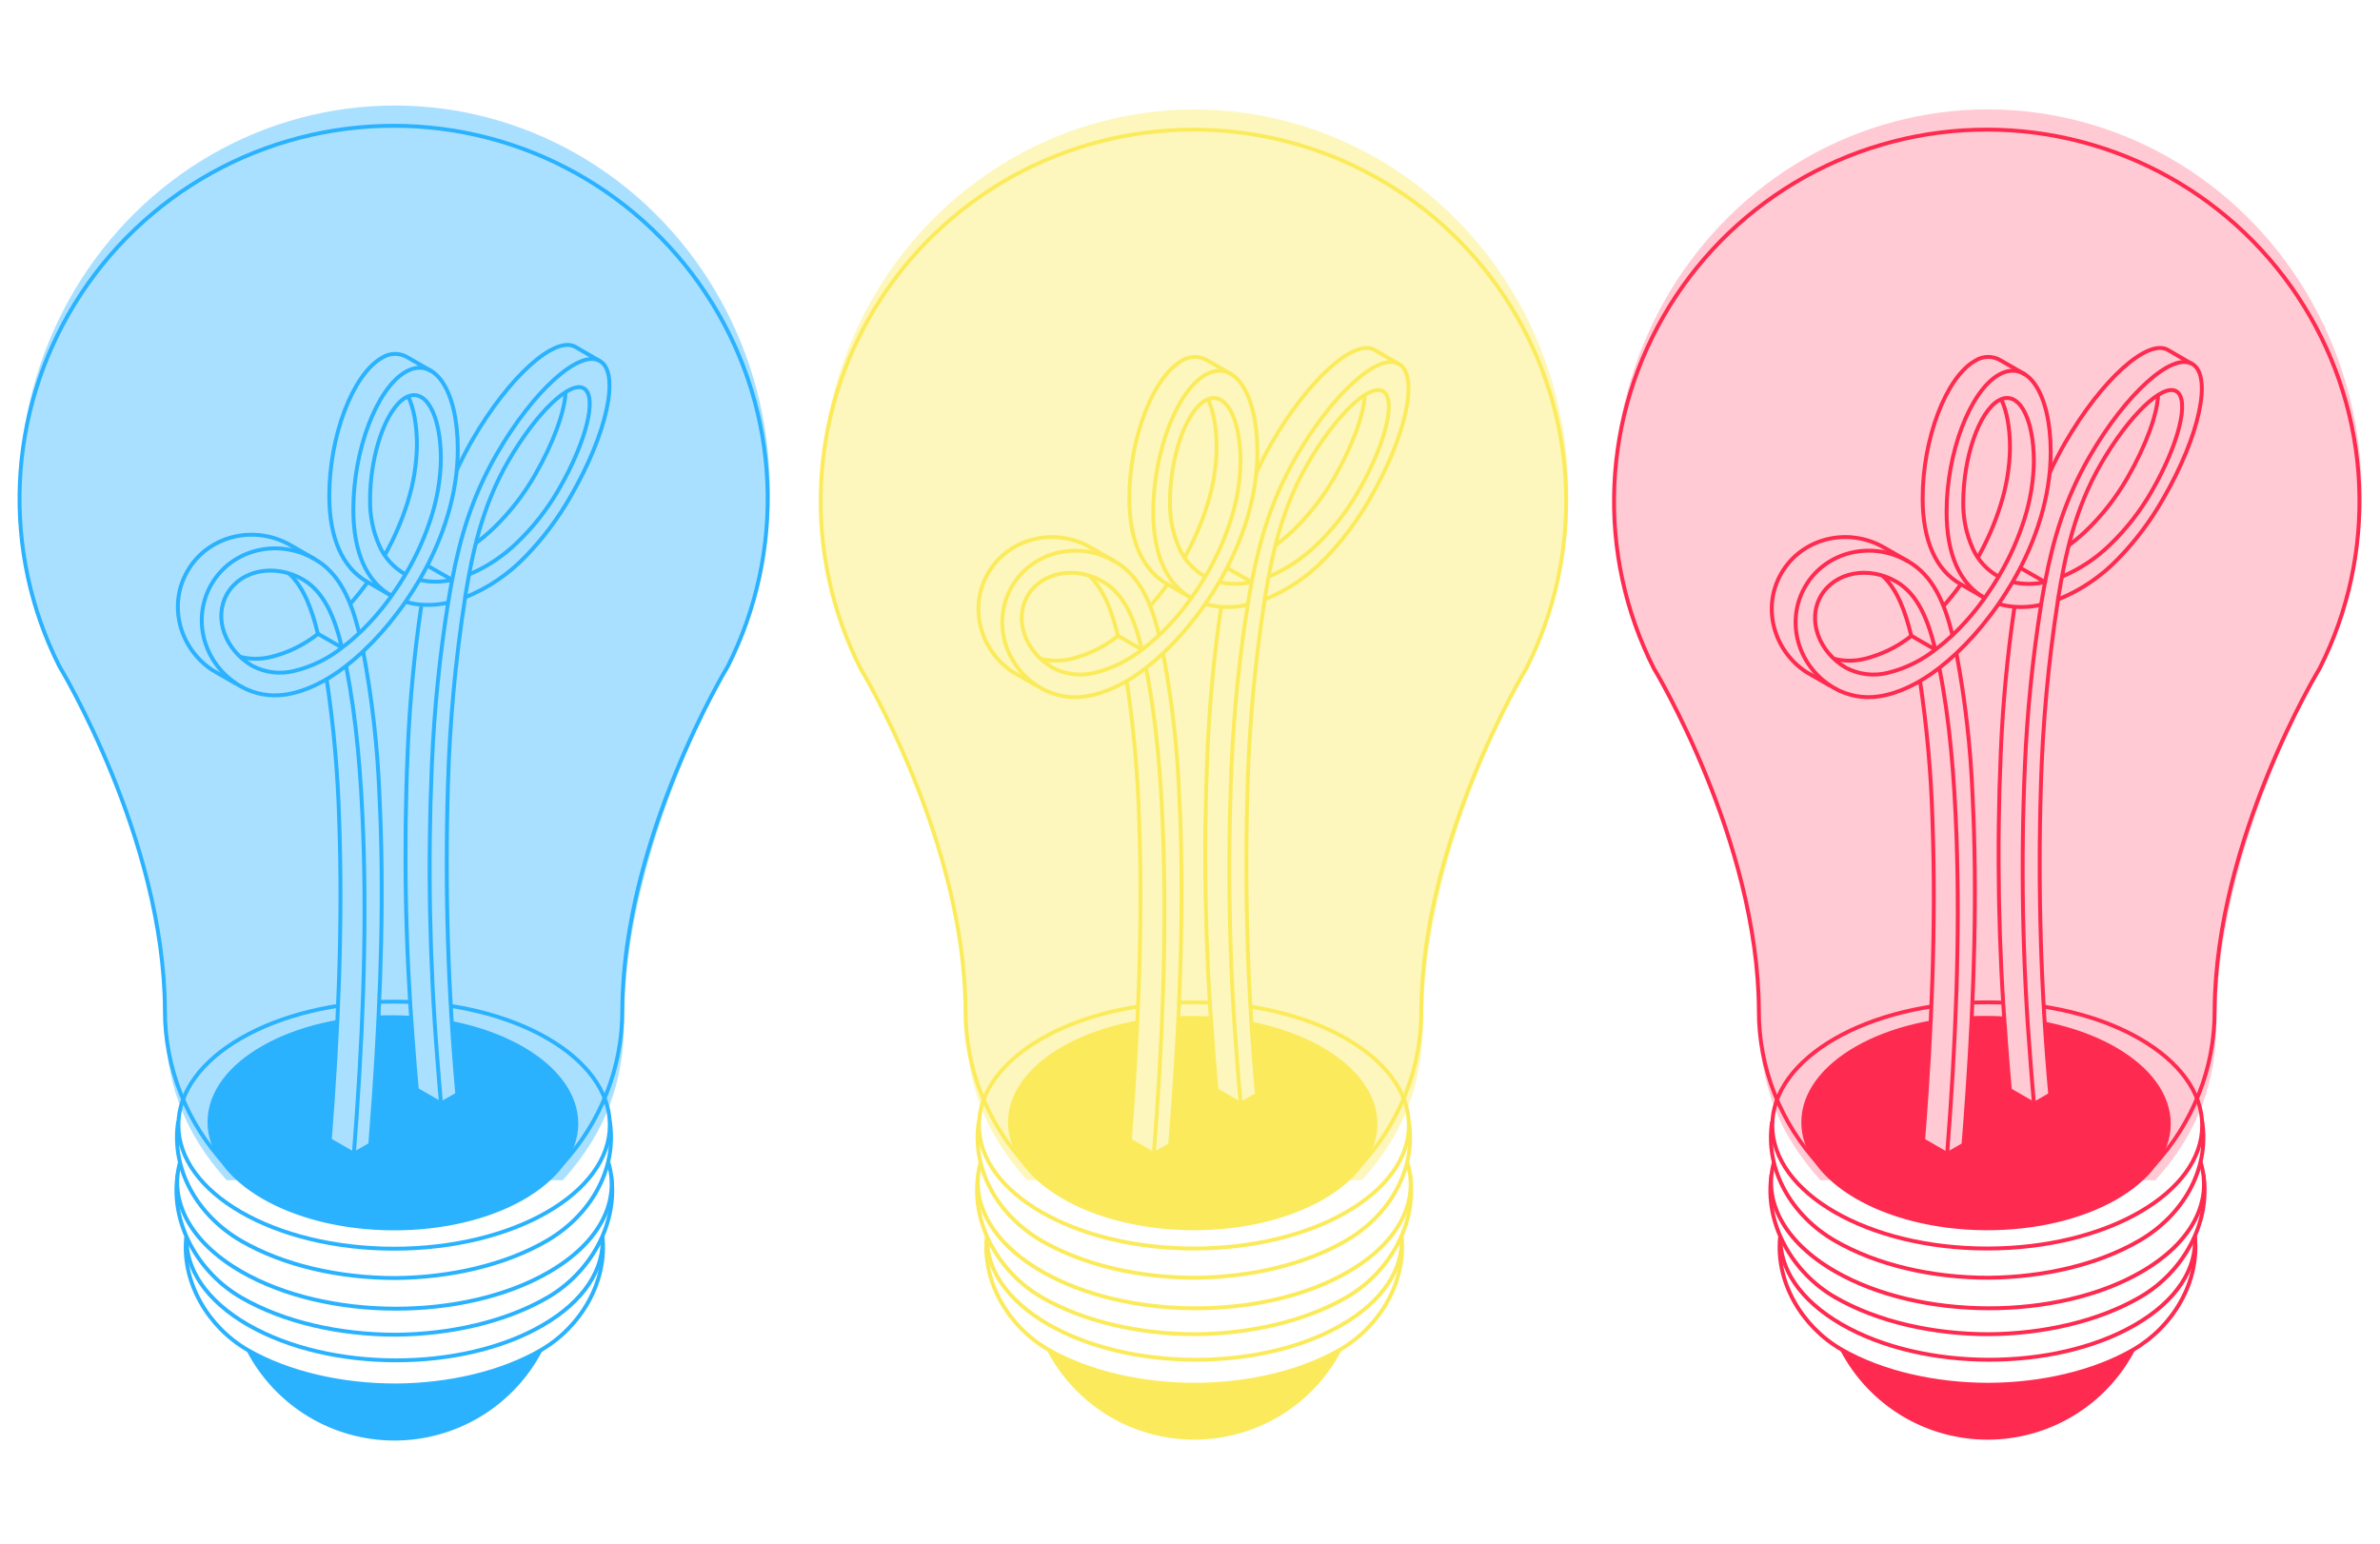 <svg id="eiZzwfctlK41" xmlns="http://www.w3.org/2000/svg" xmlns:xlink="http://www.w3.org/1999/xlink" viewBox="0 0 609 395" shape-rendering="geometricPrecision" text-rendering="geometricPrecision"><style><![CDATA[#eiZzwfctlK42_to {animation: eiZzwfctlK42_to__to 10000ms linear infinite normal forwards}@keyframes eiZzwfctlK42_to__to { 0% {transform: translate(508.656px,197.962px);animation-timing-function: cubic-bezier(0.42,0,0.58,1)} 50% {transform: translate(100.656px,197.962px);animation-timing-function: cubic-bezier(0.42,0,0.58,1)} 100% {transform: translate(508.656px,197.962px)}} #eiZzwfctlK4102_to {animation: eiZzwfctlK4102_to__to 10000ms linear infinite normal forwards}@keyframes eiZzwfctlK4102_to__to { 0% {transform: translate(101px,197.573px);animation-timing-function: cubic-bezier(0.42,0,0.58,1)} 50% {transform: translate(509px,197.573px);animation-timing-function: cubic-bezier(0.42,0,0.58,1)} 100% {transform: translate(101px,197.573px)}}]]></style><defs><filter id="eiZzwfctlK450-filter" x="-150%" width="400%" y="-150%" height="400%"><feGaussianBlur id="eiZzwfctlK450-filter-blur-0" stdDeviation="70,70" result="result"/></filter><filter id="eiZzwfctlK4100-filter" x="-150%" width="400%" y="-150%" height="400%"><feGaussianBlur id="eiZzwfctlK4100-filter-blur-0" stdDeviation="70,70" result="result"/></filter><filter id="eiZzwfctlK4150-filter" x="-150%" width="400%" y="-150%" height="400%"><feGaussianBlur id="eiZzwfctlK4150-filter-blur-0" stdDeviation="70,70" result="result"/></filter></defs><g id="eiZzwfctlK42_to" transform="translate(508.656,197.962)"><g style="mix-blend-mode:multiply" transform="translate(-508.656,-197.962)"><path d="M505.122,261.29c2.51-.1,5-.08,7.54.06" fill="none" stroke="#ff2a50" stroke-miterlimit="10"/><path d="M522.392,262.5c6.603,1.131,12.966,3.373,18.82,6.63c18.15,10.48,18.26,27.41.24,37.81s-47.34,10.34-65.49-.14-18.26-27.4-.24-37.81c6.063-3.362,12.671-5.626,19.52-6.69" fill="none" stroke="#ff2a50" stroke-miterlimit="10"/><path d="M471.362,345.37c3.557,6.808,8.913,12.511,15.486,16.488c6.572,3.976,14.11,6.074,21.792,6.065c7.681-.01,15.214-2.126,21.777-6.118s11.905-9.708,15.445-16.525" fill="#ff2a50"/><path d="M471.362,345.37c3.557,6.808,8.913,12.511,15.486,16.488c6.572,3.976,14.11,6.074,21.792,6.065c7.681-.01,15.214-2.126,21.777-6.118s11.905-9.708,15.445-16.525" fill="none" stroke="#ff2a50" stroke-miterlimit="10"/><path d="M561.622,316.37c1.27,11.61-5.55,23.11-15.71,29s-23.61,8.94-37,9c-13.61,0-27.25-3-37.68-9-10.15-5.86-17-17.35-15.71-29" fill="#fff"/><path d="M561.622,316.37c1.27,11.61-5.55,23.11-15.71,29s-23.61,8.94-37,9c-13.61,0-27.25-3-37.68-9-10.15-5.86-17-17.35-15.71-29" fill="none" stroke="#ff2a50" stroke-miterlimit="10"/><path d="M561.622,316.42c.53,8.18-4.58,16.44-15.36,22.66-20.63,11.91-54.2,11.84-75-.16-10.73-6.19-16-14.36-15.65-22.44" fill="#fff"/><path d="M561.622,316.42c.53,8.18-4.58,16.44-15.36,22.66-20.63,11.91-54.2,11.84-75-.16-10.73-6.19-16-14.36-15.65-22.44" fill="none" stroke="#ff2a50" stroke-miterlimit="10"/><path d="M563.812,300.57c1.93,12.51-5.31,25.09-16.26,31.41-10.7,6.18-24.66,9.34-38.64,9.45-14.21,0-28.46-3.16-39.35-9.45s-18.19-18.9-16.25-31.41" fill="#fff"/><path d="M563.812,300.57c1.93,12.51-5.31,25.09-16.26,31.41-10.7,6.18-24.66,9.34-38.64,9.45-14.21,0-28.46-3.16-39.35-9.45s-18.19-18.9-16.25-31.41" fill="none" stroke="#ff2a50" stroke-miterlimit="10"/><path d="M563.092,297.37c3.09,9.93-2,20.51-15.2,28.14-21.55,12.45-56.62,12.37-78.33-.16-13.29-7.67-18.49-18.24-15.58-28.13" fill="#fff"/><path d="M563.092,297.37c3.09,9.93-2,20.51-15.2,28.14-21.55,12.45-56.62,12.37-78.33-.16-13.29-7.67-18.49-18.24-15.58-28.13" fill="none" stroke="#ff2a50" stroke-miterlimit="10"/><path d="M563.5,286.98c1.928,12.56-5.159,24.18-16.097,30.52-10.688,6.2-24.632,9.36-38.597,9.48-14.194,0-28.428-3.17-39.306-9.48s-17.982-17.96-16.044-30.52" fill="#fff"/><path d="M563.5,286.98c1.928,12.56-5.159,24.18-16.097,30.52-10.688,6.2-24.632,9.36-38.597,9.48-14.194,0-28.428-3.17-39.306-9.48s-17.982-17.96-16.044-30.52" fill="none" stroke="#ff2a50" stroke-linejoin="round" stroke-miterlimit="10"/><path d="M563.5,288c0,8.582-6.037,16.447-16.005,22.194-9.955,5.74-23.741,9.306-38.995,9.306s-29.04-3.566-38.995-9.306C459.537,304.447,453.5,296.582,453.5,288s6.037-16.447,16.005-22.194c9.955-5.74,23.741-9.306,38.995-9.306s29.04,3.566,38.995,9.306C557.463,271.553,563.5,279.418,563.5,288Z" fill="#fff" stroke="#ff2a50"/><path d="M554.953,287.693c.094-14.869-20.766-27.054-46.592-27.216s-46.839,11.761-46.932,26.63c-.094,14.87,20.766,27.055,46.592,27.217c25.827.162,46.839-11.761,46.932-26.631Z" fill="#ff2a50" stroke="#ff2a50" stroke-miterlimit="10"/><path d="M551.12,298.203c10.033-10.747,15.596-24.893,15.564-39.576.18-43.715,26.877-87.59,26.877-87.59c7.321-14.499,10.798-30.625,10.1-46.843s-5.548-31.988-14.087-45.808c-8.54-13.82-20.485-25.231-34.698-33.146-14.214-7.915-30.222-12.07-46.502-12.07-16.279,0-32.288,4.155-46.501,12.07-14.214,7.915-26.159,19.325-34.698,33.146-8.54,13.82-13.389,29.59-14.087,45.808s2.779,32.344,10.1,46.843c0,0,26.686,43.885,26.876,87.59-.028,14.684,5.539,28.83,15.574,39.576" fill="none" stroke="#ff2a50" stroke-miterlimit="10"/><path d="M496.912,145.34l6.373,5.31-3.187-6.372-1.062-4.249-1.062-8.497l1.062-8.497l2.124-10.621l2.125-5.311l4.248-7.435l5.311-4.248h5.31l-2.124-1.062-4.248-2.124-3.187-1.062-3.186,1.062-4.249,4.248-4.248,6.373-2.124,6.372-2.125,8.497-1.062,9.56l1.062,8.497l4.249,9.559Z" fill="#fff"/><path d="M513.906,108.165l-2.124-6.372l4.248,1.062l2.125,3.186l2.124,6.373v9.559l-1.292,8.116-2.957,7.816-4.024,8.763-5.235,7.853-6.673,7.813-3.186-7.435l2.124-2.124l7.435-10.622l3.187-6.372l2.124-6.373l2.124-8.497v-12.746Z" fill="#fff"/><path d="M460.8,170.831l4.96,2.887-4.96-7.136-1.062-4.248v-6.373l2.124-5.311l4.248-5.31l5.311-3.187l6.373-1.062l7.435,1.062-1.063-1.062-5.317-2.276-6.108-1.745-5.189.835-3.566,1.062-6.373,5.311-3.186,4.627-1.062,9.18l2.797,7.779l4.638,4.967Z" fill="#fff"/><path d="M486.291,153.837l-3.952-6.297l3.49,1.745l4.71,4.552l3.187,6.372l1.062,4.249v2.124l-1.106,1.027-6.329,3.222-8.497,2.124-4.249-1.062-4.484-2.538v-.649h6.108l6.873-2.124l6.215-4.208-1.966-5.351-1.062-3.186Z" fill="#fff"/><path d="M514.968,148.526l2.124-3.186l5.311,3.186-4.249,1.062-3.186-1.062Z" fill="#fff"/><path d="M529.458,139.687l-1.746,7.853l7.436-4.325l6.526-5.273l6.108-7.853l5.235-8.726l3.49-7.853l2.008-8.531-1.062-4.249-1.818-1.181-3.491,1.745-.872,4.363-2.316,7.819-4.665,9.632-5.235,6.981-4.97,5.692-4.628,3.906Z" fill="#fff"/><path d="M517.092,145.34l6.373,3.186l4.249-16.994l6.372-13.808l9.559-13.807l11.684-10.621l4.248-1.062-5.31-3.186h-3.187l-4.248,2.124-6.373,5.311-7.435,9.559-7.435,12.746-3.186,14.869-5.311,11.684Z" fill="#fff"/><path d="M514.624,279.299l5.655,3.055-1.292-20.507-.833-19.854-.912-17.666.912-18.446l1.063-26.553l3.186-24.429-6.906.495-2.653,21.81-1.062,28.677-.648,17.573.648,18.539l1.097,19.854l1.745,17.452Z" fill="#fff"/><path d="M491.937,291.514l6.108,3.491.873-11.344l1.745-34.902v-17.452l-.565-30.737L496.3,171.1l-4.699,2.917l2.081,20.642c.873,14.834.873,27.922.873,27.922s.371,12.438,0,27.923c-.341,14.202-1.365,30.157-2.618,41.01Z" fill="#fff"/><path d="M519.217,149.588l4.248-1.062-1.062,6.373h-2.124-8.497l3.186-6.373l4.249,1.062Z" fill="#fff"/><path d="M500.098,162.334l7.435-9.559-6.373-6.373-3.186-12.746l1.062-14.869l4.249-12.746l5.31-7.435l4.249-3.186h4.248l4.249,4.248l3.186,8.497v9.559v5.311l-2.124,8.497-2.124,6.373-2.124,4.248-4.249,8.497-5.311,7.435-5.31,6.373-4.249,4.249-7.435,5.31-10.621,4.249h-6.373l-7.435-3.187-5.31-6.372-2.124-7.435v-6.373l3.186-6.373l4.248-4.248l4.249-2.125l4.248-1.062h7.435l5.311,2.125l4.248,4.248l3.187,5.311l3.186,6.372l1.062,3.187Zm5.8-19.118l5.536,4.324l1.41-2.2l2.124-4.249l2.124-5.31l1.062-4.249l2.125-7.435v-10.621l-1.063-6.373-3.186-4.248-4.248-1.062-5.311,6.372-3.186,10.622-1.063,9.559l1.063,8.497l2.613,6.373Zm-13.235,13.807l2.125,8.497-1.062,2.124-4.249,2.125-4.248,2.124-5.311,1.062-6.373-1.062-5.31-4.249-3.187-5.31-1.062-5.311l2.647-5.992l4.788-3.567l6.373-1.062l6.372,2.124l4.249,3.186l4.248,5.311Z" clip-rule="evenodd" fill="#fff" fill-rule="evenodd"/><path d="M527.6,147.574c4.581-1.926,8.757-4.697,12.308-8.168c4.12-3.959,7.661-8.476,10.52-13.418c7.085-12.23,9.968-23.792,6.447-25.861-3.521-2.068-12.138,6.248-19.233,18.489-6.713,11.594-9.181,23.336-11.053,34.835v.191c-2.459,15.771-3.915,31.682-4.362,47.637-.805,26.306-.006,52.636,2.394,78.845l-4.159,2.386c-.341-3.84-.656-7.697-.947-11.572-1.999-24.94-2.461-49.978-1.383-74.973.59-13.815,1.975-27.585,4.149-41.242.184-1.124.375-2.248.574-3.373.138-.827.298-1.654.457-2.471c2.054-10.745,5.043-21.088,11.383-32.066c9.298-16.07,21.063-26.678,26.265-23.686s1.862,18.456-7.447,34.527c-3.166,5.574-7.03,10.725-11.499,15.327-4.321,4.513-9.553,8.06-15.351,10.406" fill="#fff"/><path d="M498.045,295.005l4.363-1.745.872-14.834l1.746-24.432.383-21.56-.383-19.451-.873-22.687-3.49-22.687L496.3,171.1l3.798,26.284c1.062,38.237,0,64.79,0,64.79s-.991,25.75-2.053,32.831Z" fill="#fff"/><path d="M529.344,139.576c1.548-1.152,3.026-2.396,4.426-3.723c4.12-3.959,7.661-8.476,10.52-13.418c4.862-8.401,7.745-16.484,7.936-21.385" fill="none" stroke="#ff2a50" stroke-miterlimit="10"/><path d="M506.1,142.663c2.421-4.27,4.375-8.786,5.83-13.471c1.495-4.704,2.301-9.599,2.394-14.532c0-5.304-.851-9.611-2.245-12.475" fill="none" stroke="#ff2a50" stroke-miterlimit="10"/><path d="M497.314,155.084c1.568-1.773,3.045-3.625,4.425-5.547" fill="none" stroke="#ff2a50" stroke-miterlimit="10"/><path d="M469.261,168.587c2.513.624,5.137.645,7.66.064c4.432-1.063,8.579-3.08,12.148-5.908v0c-1.489-6.184-3.542-11.806-7.319-15.381" fill="none" stroke="#ff2a50" stroke-miterlimit="10"/><path d="M507.866,153.037c-6.382-3.575-9.765-11.148-9.765-22.01c0-15.158,5.968-30.868,13.318-35.1c7.351-4.232,13.319,4.614,13.319,19.772c0,10.851-3.436,22.371-9.766,33.254-1.12,1.909-2.304,3.769-3.553,5.58-.68.986-1.372,1.941-2.127,2.917-2.617,3.49-5.528,6.751-8.702,9.748-1.436,1.347-2.904,2.599-4.383,3.744-5.149,4.01-10.446,6.513-15.35,7.256-3.964.628-8.024-.121-11.5-2.122-9.308-5.367-12.638-16.972-7.446-25.967c5.191-8.995,17.02-11.869,26.328-6.46c6.383,3.639,9.34,10.608,11.383,18.956" fill="none" stroke="#ff2a50" stroke-miterlimit="10"/><path d="M522.217,154.777c-2.853.649-5.804.739-8.691.265-.718-.128-1.428-.295-2.128-.499" fill="none" stroke="#ff2a50" stroke-miterlimit="10"/><path d="M527.6,147.574c4.581-1.926,8.757-4.697,12.308-8.168c4.12-3.959,7.661-8.476,10.52-13.418c7.085-12.23,9.968-23.792,6.447-25.861-3.521-2.068-12.138,6.248-19.233,18.489-6.713,11.594-9.181,23.336-11.053,34.835v.191c-2.459,15.771-3.915,31.682-4.362,47.637-.805,26.306-.006,52.636,2.394,78.845l-4.159,2.386c-.341-3.84-.656-7.697-.947-11.572-1.999-24.94-2.461-49.978-1.383-74.973.59-13.815,1.975-27.585,4.149-41.242.184-1.124.375-2.248.574-3.373.138-.827.298-1.654.457-2.471c2.054-10.745,5.043-21.088,11.383-32.066c9.298-16.07,21.063-26.678,26.265-23.686s1.862,18.456-7.447,34.527c-3.166,5.574-7.03,10.725-11.499,15.327-4.321,4.513-9.553,8.06-15.351,10.406" fill="none" stroke="#ff2a50" stroke-linejoin="round" stroke-miterlimit="10"/><path d="M514.972,148.953c2.724.621,5.553.621,8.277,0" fill="none" stroke="#ff2a50" stroke-miterlimit="10"/><path d="M495.207,166.232c-1.808-7.531-4.457-14.213-10.021-17.406-7.084-4.084-15.68-2.45-19.233,3.649s-.638,14.33,6.447,18.435c3.268,1.713,7.055,2.166,10.638,1.273c4.541-1.105,8.78-3.199,12.414-6.131c1.435-1.084,2.809-2.245,4.117-3.479c3.063-2.907,5.835-6.104,8.276-9.547c1.255-1.76,2.447-3.585,3.553-5.462c2.794-4.673,5.026-9.657,6.649-14.851c1.491-4.704,2.294-9.599,2.383-14.532c0-11.541-4.043-18.563-9.032-15.688-4.989,2.875-9.031,14.543-9.031,26.083-.063,4.046.757,8.056,2.404,11.753c1.362,3.06,3.689,5.593,6.627,7.213" fill="none" stroke="#ff2a50" stroke-miterlimit="10"/><path d="M500.622,167.208c2.266,12.04,3.645,24.228,4.127,36.468c1.234,24.525.426,50.364-1.383,76.554-.29,4.243-.606,8.486-.946,12.728l-4.181,2.377c2.191-27.898,3.34-55.403,2.383-81.603-.543-14.797-1.692-29.329-4.351-42.62v-.149" fill="none" stroke="#ff2a50" stroke-linejoin="round" stroke-miterlimit="10"/><path d="M498.239,295.335l-6.138-3.533c2.191-27.897,3.34-55.402,2.393-81.602-.34-12.022-1.406-24.012-3.191-35.906" fill="none" stroke="#ff2a50" stroke-miterlimit="10"/><path d="M520.43,282.489l-6.128-3.532c-.355-3.84-.674-7.698-.957-11.573-1.994-24.929-2.452-49.956-1.373-74.941.514-12.428,1.682-24.82,3.5-37.125" fill="none" stroke="#ff2a50" stroke-miterlimit="10"/><path d="M489.069,162.7l6.138,3.533" fill="none" stroke="#ff2a50" stroke-miterlimit="10"/><path d="M517.111,145.4l6.138,3.532" fill="none" stroke="#ff2a50" stroke-miterlimit="10"/><path d="M518.185,95.821l-6.138-3.532c-1.014-.64-2.193-.972-3.393-.953s-2.369.387-3.362,1.059c-7.361,4.243-13.319,19.942-13.319,35.099c0,10.862,3.405,18.436,9.766,22.011l6.127,3.532" fill="none" stroke="#ff2a50" stroke-miterlimit="10"/><path d="M560.875,93.127l-6.138-3.575c-5.202-2.991-16.957,7.616-26.265,23.686-1.479,2.554-2.828,5.181-4.043,7.871" fill="none" stroke="#ff2a50" stroke-miterlimit="10"/><path d="M468.261,175.472l-6.138-3.533c-8.436-5.632-11.297-16.664-6.287-25.266c5.213-8.974,16.957-11.912,26.265-6.556l6.138,3.532" fill="none" stroke="#ff2a50" stroke-miterlimit="10"/><g style="mix-blend-mode:multiply" opacity="0.25" filter="url(#eiZzwfctlK450-filter)"><path d="M551.528,302.025c11.329-12.587,15.642-25.738,15.61-40.919.18-45.198,26.956-90.562,26.956-90.562c7.343-14.991,10.83-31.664,10.13-48.432s-5.564-33.073-14.129-47.362c-8.564-14.289-20.545-26.087-34.8-34.27C541.039,32.296,524.984,28,508.656,28s-32.384,4.296-46.639,12.479-26.236,19.981-34.801,34.27c-8.564,14.289-13.428,30.594-14.128,47.362s2.787,33.441,10.13,48.432c0,0,26.765,45.374,26.956,90.562-.029,15.182,4.287,28.333,15.62,40.919" fill="#ff2a50"/></g></g></g><g style="mix-blend-mode:multiply" transform="translate(0 0)"><path d="M302.122,261.29c2.51-.1,5-.08,7.54.06" fill="none" stroke="#FBEB5C" stroke-miterlimit="10"/><path d="M319.392,262.5c6.603,1.131,12.966,3.373,18.82,6.63c18.15,10.48,18.26,27.41.24,37.81s-47.34,10.34-65.49-.14-18.26-27.4-.24-37.81c6.063-3.362,12.671-5.626,19.52-6.69" fill="none" stroke="#FBEB5C" stroke-miterlimit="10"/><path d="M268.362,345.37c3.557,6.808,8.913,12.511,15.486,16.488c6.572,3.976,14.11,6.074,21.792,6.065c7.681-.01,15.214-2.126,21.777-6.118s11.905-9.708,15.445-16.525" fill="#FBEB5C"/><path d="M268.362,345.37c3.557,6.808,8.913,12.511,15.486,16.488c6.572,3.976,14.11,6.074,21.792,6.065c7.681-.01,15.214-2.126,21.777-6.118s11.905-9.708,15.445-16.525" fill="none" stroke="#FBEB5C" stroke-miterlimit="10"/><path d="M358.622,316.37c1.27,11.61-5.55,23.11-15.71,29s-23.61,8.94-37,9c-13.61,0-27.25-3-37.68-9-10.15-5.86-17-17.35-15.71-29" fill="#fff"/><path d="M358.622,316.37c1.27,11.61-5.55,23.11-15.71,29s-23.61,8.94-37,9c-13.61,0-27.25-3-37.68-9-10.15-5.86-17-17.35-15.71-29" fill="none" stroke="#FBEB5C" stroke-miterlimit="10"/><path d="M358.622,316.42c.53,8.18-4.58,16.44-15.36,22.66-20.63,11.91-54.2,11.84-75-.16-10.73-6.19-16-14.36-15.65-22.44" fill="#fff"/><path d="M358.622,316.42c.53,8.18-4.58,16.44-15.36,22.66-20.63,11.91-54.2,11.84-75-.16-10.73-6.19-16-14.36-15.65-22.44" fill="none" stroke="#FBEB5C" stroke-miterlimit="10"/><path d="M360.812,300.57c1.93,12.51-5.31,25.09-16.26,31.41-10.7,6.18-24.66,9.34-38.64,9.45-14.21,0-28.46-3.16-39.35-9.45s-18.19-18.9-16.25-31.41" fill="#fff"/><path d="M360.812,300.57c1.93,12.51-5.31,25.09-16.26,31.41-10.7,6.18-24.66,9.34-38.64,9.45-14.21,0-28.46-3.16-39.35-9.45s-18.19-18.9-16.25-31.41" fill="none" stroke="#FBEB5C" stroke-miterlimit="10"/><path d="M360.092,297.37c3.09,9.93-2,20.51-15.2,28.14-21.55,12.45-56.62,12.37-78.33-.16-13.29-7.67-18.49-18.24-15.58-28.13" fill="#fff"/><path d="M360.092,297.37c3.09,9.93-2,20.51-15.2,28.14-21.55,12.45-56.62,12.37-78.33-.16-13.29-7.67-18.49-18.24-15.58-28.13" fill="none" stroke="#FBEB5C" stroke-miterlimit="10"/><path d="M360.5,286.98c1.928,12.56-5.159,24.18-16.097,30.52-10.688,6.2-24.632,9.36-38.597,9.48-14.194,0-28.428-3.17-39.306-9.48s-17.982-17.96-16.044-30.52" fill="#fff"/><path d="M360.5,286.98c1.928,12.56-5.159,24.18-16.097,30.52-10.688,6.2-24.632,9.36-38.597,9.48-14.194,0-28.428-3.17-39.306-9.48s-17.982-17.96-16.044-30.52" fill="none" stroke="#FBEB5C" stroke-linejoin="round" stroke-miterlimit="10"/><path d="M360.5,288c0,8.582-6.037,16.447-16.005,22.194-9.955,5.74-23.741,9.306-38.995,9.306s-29.04-3.566-38.995-9.306C256.537,304.447,250.5,296.582,250.5,288s6.037-16.447,16.005-22.194c9.955-5.74,23.741-9.306,38.995-9.306s29.04,3.566,38.995,9.306C354.463,271.553,360.5,279.418,360.5,288Z" fill="#fff" stroke="#FBEB5C"/><path d="M351.953,287.693c.094-14.869-20.766-27.054-46.592-27.216s-46.839,11.761-46.932,26.63c-.094,14.87,20.766,27.055,46.592,27.217c25.827.162,46.839-11.761,46.932-26.631Z" fill="#FBEB5C" stroke="#FBEB5C" stroke-miterlimit="10"/><path d="M348.12,298.203c10.033-10.747,15.596-24.893,15.564-39.576.18-43.715,26.877-87.59,26.877-87.59c7.321-14.499,10.798-30.625,10.1-46.843s-5.548-31.988-14.087-45.808c-8.54-13.82-20.485-25.231-34.698-33.146-14.214-7.915-30.222-12.07-46.502-12.07-16.279,0-32.288,4.155-46.501,12.07-14.214,7.915-26.159,19.325-34.698,33.146-8.54,13.82-13.389,29.59-14.087,45.808s2.779,32.344,10.1,46.843c0,0,26.686,43.885,26.876,87.59-.028,14.684,5.539,28.83,15.574,39.576" fill="none" stroke="#FBEB5C" stroke-miterlimit="10"/><path d="M293.912,145.34l6.373,5.31-3.187-6.372-1.062-4.249-1.062-8.497l1.062-8.497l2.124-10.621l2.125-5.311l4.248-7.435l5.311-4.248h5.31l-2.124-1.062-4.248-2.124-3.187-1.062-3.186,1.062-4.249,4.248-4.248,6.373-2.124,6.372-2.125,8.497-1.062,9.56l1.062,8.497l4.249,9.559Z" fill="#fff"/><path d="M310.906,108.165l-2.124-6.372l4.248,1.062l2.125,3.186l2.124,6.373v9.559l-1.292,8.116-2.957,7.816-4.024,8.763-5.235,7.853-6.673,7.813-3.186-7.435l2.124-2.124l7.435-10.622l3.187-6.372l2.124-6.373l2.124-8.497v-12.746Z" fill="#fff"/><path d="M257.8,170.831l4.96,2.887-4.96-7.136-1.062-4.248v-6.373l2.124-5.311l4.248-5.31l5.311-3.187l6.373-1.062l7.435,1.062-1.063-1.062-5.317-2.276-6.108-1.745-5.189.835-3.566,1.062-6.373,5.311-3.186,4.627-1.062,9.18l2.797,7.779l4.638,4.967Z" fill="#fff"/><path d="M283.291,153.837l-3.952-6.297l3.49,1.745l4.71,4.552l3.187,6.372l1.062,4.249v2.124l-1.106,1.027-6.329,3.222-8.497,2.124-4.249-1.062-4.484-2.538v-.649h6.108l6.873-2.124l6.215-4.208-1.966-5.351-1.062-3.186Z" fill="#fff"/><path d="M311.968,148.526l2.124-3.186l5.311,3.186-4.249,1.062-3.186-1.062Z" fill="#fff"/><path d="M326.458,139.687l-1.746,7.853l7.436-4.325l6.526-5.273l6.108-7.853l5.235-8.726l3.49-7.853l2.008-8.531-1.062-4.249-1.818-1.181-3.491,1.745-.872,4.363-2.316,7.819-4.665,9.632-5.235,6.981-4.97,5.692-4.628,3.906Z" fill="#fff"/><path d="M314.092,145.34l6.373,3.186l4.249-16.994l6.372-13.808l9.559-13.807l11.684-10.621l4.248-1.062-5.31-3.186h-3.187l-4.248,2.124-6.373,5.311-7.435,9.559-7.435,12.746-3.186,14.869-5.311,11.684Z" fill="#fff"/><path d="M311.624,279.299l5.655,3.055-1.292-20.507-.833-19.854-.912-17.666.912-18.446l1.063-26.553l3.186-24.429-6.906.495-2.653,21.81-1.062,28.677-.648,17.573.648,18.539l1.097,19.854l1.745,17.452Z" fill="#fff"/><path d="M288.937,291.514l6.108,3.491.873-11.344l1.745-34.902v-17.452l-.565-30.737L293.3,171.1l-4.699,2.917l2.081,20.642c.873,14.834.873,27.922.873,27.922s.371,12.438,0,27.923c-.341,14.202-1.365,30.157-2.618,41.01Z" fill="#fff"/><path d="M316.217,149.588l4.248-1.062-1.062,6.373h-2.124-8.497l3.186-6.373l4.249,1.062Z" fill="#fff"/><path d="M297.098,162.334l7.435-9.559-6.373-6.373-3.186-12.746l1.062-14.869l4.249-12.746l5.31-7.435l4.249-3.186h4.248l4.249,4.248l3.186,8.497v9.559v5.311l-2.124,8.497-2.124,6.373-2.124,4.248-4.249,8.497-5.311,7.435-5.31,6.373-4.249,4.249-7.435,5.31-10.621,4.249h-6.373l-7.435-3.187-5.31-6.372-2.124-7.435v-6.373l3.186-6.373l4.248-4.248l4.249-2.125l4.248-1.062h7.435l5.311,2.125l4.248,4.248l3.187,5.311l3.186,6.372l1.062,3.187Zm5.8-19.118l5.536,4.324l1.41-2.2l2.124-4.249l2.124-5.31l1.062-4.249l2.125-7.435v-10.621l-1.063-6.373-3.186-4.248-4.248-1.062-5.311,6.372-3.186,10.622-1.063,9.559l1.063,8.497l2.613,6.373Zm-13.235,13.807l2.125,8.497-1.062,2.124-4.249,2.125-4.248,2.124-5.311,1.062-6.373-1.062-5.31-4.249-3.187-5.31-1.062-5.311l2.647-5.992l4.788-3.567l6.373-1.062l6.372,2.124l4.249,3.186l4.248,5.311Z" clip-rule="evenodd" fill="#fff" fill-rule="evenodd"/><path d="M324.6,147.574c4.581-1.926,8.757-4.697,12.308-8.168c4.12-3.959,7.661-8.476,10.52-13.418c7.085-12.23,9.968-23.792,6.447-25.861-3.521-2.068-12.138,6.248-19.233,18.489-6.713,11.594-9.181,23.336-11.053,34.835v.191c-2.459,15.771-3.915,31.682-4.362,47.637-.805,26.306-.006,52.636,2.394,78.845l-4.159,2.386c-.341-3.84-.656-7.697-.947-11.572-1.999-24.94-2.461-49.978-1.383-74.973.59-13.815,1.975-27.585,4.149-41.242.184-1.124.375-2.248.574-3.373.138-.827.298-1.654.457-2.471c2.054-10.745,5.043-21.088,11.383-32.066c9.298-16.07,21.063-26.678,26.265-23.686s1.862,18.456-7.447,34.527c-3.166,5.574-7.03,10.725-11.499,15.327-4.321,4.513-9.553,8.06-15.351,10.406" fill="#fff"/><path d="M295.045,295.005l4.363-1.745.872-14.834l1.746-24.432.383-21.56-.383-19.451-.873-22.687-3.49-22.687L293.3,171.1l3.798,26.284c1.062,38.237,0,64.79,0,64.79s-.991,25.75-2.053,32.831Z" fill="#fff"/><path d="M326.344,139.576c1.548-1.152,3.026-2.396,4.426-3.723c4.12-3.959,7.661-8.476,10.52-13.418c4.862-8.401,7.745-16.484,7.936-21.385" fill="none" stroke="#FBEB5C" stroke-miterlimit="10"/><path d="M303.1,142.663c2.421-4.27,4.375-8.786,5.83-13.471c1.495-4.704,2.301-9.599,2.394-14.532c0-5.304-.851-9.611-2.245-12.475" fill="none" stroke="#FBEB5C" stroke-miterlimit="10"/><path d="M294.314,155.084c1.568-1.773,3.045-3.625,4.425-5.547" fill="none" stroke="#FBEB5C" stroke-miterlimit="10"/><path d="M266.261,168.587c2.513.624,5.137.645,7.66.064c4.432-1.063,8.579-3.08,12.148-5.908v0c-1.489-6.184-3.542-11.806-7.319-15.381" fill="none" stroke="#FBEB5C" stroke-miterlimit="10"/><path d="M304.866,153.037c-6.382-3.575-9.765-11.148-9.765-22.01c0-15.158,5.968-30.868,13.318-35.1c7.351-4.232,13.319,4.614,13.319,19.772c0,10.851-3.436,22.371-9.766,33.254-1.12,1.909-2.304,3.769-3.553,5.58-.68.986-1.372,1.941-2.127,2.917-2.617,3.49-5.528,6.751-8.702,9.748-1.436,1.347-2.904,2.599-4.383,3.744-5.149,4.01-10.446,6.513-15.35,7.256-3.964.628-8.024-.121-11.5-2.122-9.308-5.367-12.638-16.972-7.446-25.967c5.191-8.995,17.02-11.869,26.328-6.46c6.383,3.639,9.34,10.608,11.383,18.956" fill="none" stroke="#FBEB5C" stroke-miterlimit="10"/><path d="M319.217,154.777c-2.853.649-5.804.739-8.691.265-.718-.128-1.428-.295-2.128-.499" fill="none" stroke="#FBEB5C" stroke-miterlimit="10"/><path d="M324.6,147.574c4.581-1.926,8.757-4.697,12.308-8.168c4.12-3.959,7.661-8.476,10.52-13.418c7.085-12.23,9.968-23.792,6.447-25.861-3.521-2.068-12.138,6.248-19.233,18.489-6.713,11.594-9.181,23.336-11.053,34.835v.191c-2.459,15.771-3.915,31.682-4.362,47.637-.805,26.306-.006,52.636,2.394,78.845l-4.159,2.386c-.341-3.84-.656-7.697-.947-11.572-1.999-24.94-2.461-49.978-1.383-74.973.59-13.815,1.975-27.585,4.149-41.242.184-1.124.375-2.248.574-3.373.138-.827.298-1.654.457-2.471c2.054-10.745,5.043-21.088,11.383-32.066c9.298-16.07,21.063-26.678,26.265-23.686s1.862,18.456-7.447,34.527c-3.166,5.574-7.03,10.725-11.499,15.327-4.321,4.513-9.553,8.06-15.351,10.406" fill="none" stroke="#FBEB5C" stroke-linejoin="round" stroke-miterlimit="10"/><path d="M311.972,148.953c2.724.621,5.553.621,8.277,0" fill="none" stroke="#FBEB5C" stroke-miterlimit="10"/><path d="M292.207,166.232c-1.808-7.531-4.457-14.213-10.021-17.406-7.084-4.084-15.68-2.45-19.233,3.649s-.638,14.33,6.447,18.435c3.268,1.713,7.055,2.166,10.638,1.273c4.541-1.105,8.78-3.199,12.414-6.131c1.435-1.084,2.809-2.245,4.117-3.479c3.063-2.907,5.835-6.104,8.276-9.547c1.255-1.76,2.447-3.585,3.553-5.462c2.794-4.673,5.026-9.657,6.649-14.851c1.491-4.704,2.294-9.599,2.383-14.532c0-11.541-4.043-18.563-9.032-15.688-4.989,2.875-9.031,14.543-9.031,26.083-.063,4.046.757,8.056,2.404,11.753c1.362,3.06,3.689,5.593,6.627,7.213" fill="none" stroke="#FBEB5C" stroke-miterlimit="10"/><path d="M297.622,167.208c2.266,12.04,3.645,24.228,4.127,36.468c1.234,24.525.426,50.364-1.383,76.554-.29,4.243-.606,8.486-.946,12.728l-4.181,2.377c2.191-27.898,3.34-55.403,2.383-81.603-.543-14.797-1.692-29.329-4.351-42.62v-.149" fill="none" stroke="#FBEB5C" stroke-linejoin="round" stroke-miterlimit="10"/><path d="M295.239,295.335l-6.138-3.533c2.191-27.897,3.34-55.402,2.393-81.602-.34-12.022-1.406-24.012-3.191-35.906" fill="none" stroke="#FBEB5C" stroke-miterlimit="10"/><path d="M317.43,282.489l-6.128-3.532c-.355-3.84-.674-7.698-.957-11.573-1.994-24.929-2.452-49.956-1.373-74.941.514-12.428,1.682-24.82,3.5-37.125" fill="none" stroke="#FBEB5C" stroke-miterlimit="10"/><path d="M286.069,162.7l6.138,3.533" fill="none" stroke="#FBEB5C" stroke-miterlimit="10"/><path d="M314.111,145.4l6.138,3.532" fill="none" stroke="#FBEB5C" stroke-miterlimit="10"/><path d="M315.185,95.821l-6.138-3.532c-1.014-.64-2.193-.972-3.393-.953s-2.369.387-3.362,1.059c-7.361,4.243-13.319,19.942-13.319,35.099c0,10.862,3.405,18.436,9.766,22.011l6.127,3.532" fill="none" stroke="#FBEB5C" stroke-miterlimit="10"/><path d="M357.875,93.127l-6.138-3.575c-5.202-2.991-16.957,7.616-26.265,23.686-1.479,2.554-2.828,5.181-4.043,7.871" fill="none" stroke="#FBEB5C" stroke-miterlimit="10"/><path d="M265.261,175.472l-6.138-3.533c-8.436-5.632-11.297-16.664-6.287-25.266c5.213-8.974,16.957-11.912,26.265-6.556l6.138,3.532" fill="none" stroke="#FBEB5C" stroke-miterlimit="10"/><g style="mix-blend-mode:multiply" opacity="0.4" filter="url(#eiZzwfctlK4100-filter)"><path d="M348.528,302.025c11.329-12.587,15.642-25.738,15.61-40.919.18-45.198,26.956-90.562,26.956-90.562c7.343-14.991,10.83-31.664,10.13-48.432s-5.564-33.073-14.129-47.362c-8.564-14.289-20.545-26.087-34.8-34.27C338.039,32.296,321.984,28,305.656,28s-32.384,4.296-46.639,12.479-26.236,19.981-34.801,34.27c-8.564,14.289-13.428,30.594-14.128,47.362s2.787,33.441,10.13,48.432c0,0,26.765,45.374,26.956,90.562-.029,15.182,4.287,28.333,15.62,40.919" fill="#FBEB5C"/></g></g><g id="eiZzwfctlK4102_to" transform="translate(101,197.573)"><g style="mix-blend-mode:multiply" transform="translate(-101,-197.573)"><path d="M97.454,261.129c2.519-.101,5.018-.081,7.567.06" fill="none" stroke="#2ab2ff" stroke-miterlimit="10"/><path d="M114.786,262.343c6.626,1.136,13.012,3.386,18.887,6.654c18.216,10.518,18.326,27.509.241,37.946s-47.51,10.377-65.725-.14c-18.215-10.518-18.326-27.499-.241-37.946c6.084-3.374,12.716-5.647,19.59-6.715" fill="none" stroke="#2ab2ff" stroke-miterlimit="10"/><path d="M63.572,345.511c3.57,6.834,8.945,12.557,15.541,16.548c6.596,3.99,14.161,6.096,21.87,6.086c7.709-.009,15.268-2.132,21.855-6.139s11.948-9.743,15.501-16.585" fill="#2ab2ff"/><path d="M63.572,345.511c3.57,6.834,8.945,12.557,15.541,16.548c6.596,3.99,14.161,6.096,21.87,6.086c7.709-.009,15.268-2.132,21.855-6.139s11.948-9.743,15.501-16.585" fill="none" stroke="#2ab2ff" stroke-miterlimit="10"/><path d="M154.157,316.407c1.275,11.652-5.57,23.193-15.767,29.104-10.196,5.911-23.695,8.972-37.133,9.033-13.659,0-27.348-3.011-37.815-9.033-10.187-5.881-17.061-17.412-15.767-29.104" fill="#fff"/><path d="M154.157,316.407c1.275,11.652-5.57,23.193-15.767,29.104-10.196,5.911-23.695,8.972-37.133,9.033-13.659,0-27.348-3.011-37.815-9.033-10.187-5.881-17.061-17.412-15.767-29.104" fill="none" stroke="#2ab2ff" stroke-miterlimit="10"/><path d="M154.157,316.457c.532,8.21-4.596,16.499-15.415,22.742-20.704,11.953-54.395,11.882-75.27-.161-10.769-6.212-16.058-14.412-15.706-22.521" fill="#fff"/><path d="M154.157,316.457c.532,8.21-4.596,16.499-15.415,22.742-20.704,11.953-54.395,11.882-75.27-.161-10.769-6.212-16.058-14.412-15.706-22.521" fill="none" stroke="#2ab2ff" stroke-miterlimit="10"/><path d="M156.355,300.55c1.937,12.555-5.329,25.18-16.319,31.523-10.738,6.202-24.748,9.374-38.779,9.484-14.261,0-28.562-3.171-39.491-9.484-10.929-6.312-18.256-18.968-16.308-31.523" fill="#fff"/><path d="M156.355,300.55c1.937,12.555-5.329,25.18-16.319,31.523-10.738,6.202-24.748,9.374-38.779,9.484-14.261,0-28.562-3.171-39.491-9.484-10.929-6.312-18.256-18.968-16.308-31.523" fill="none" stroke="#2ab2ff" stroke-miterlimit="10"/><path d="M155.632,297.339c3.101,9.965-2.007,20.583-15.254,28.241-21.628,12.495-56.824,12.414-78.612-.161-13.338-7.697-18.556-18.305-15.636-28.231" fill="#fff"/><path d="M155.632,297.339c3.101,9.965-2.007,20.583-15.254,28.241-21.628,12.495-56.824,12.414-78.612-.161-13.338-7.697-18.556-18.305-15.636-28.231" fill="none" stroke="#2ab2ff" stroke-miterlimit="10"/><path d="M156.041,286.912c1.935,12.605-5.177,24.267-16.154,30.629-10.727,6.222-24.721,9.394-38.736,9.515-14.245,0-28.531-3.182-39.448-9.515-10.917-6.332-18.047-18.024-16.102-30.629" fill="#fff"/><path d="M156.041,286.912c1.935,12.605-5.177,24.267-16.154,30.629-10.727,6.222-24.721,9.394-38.736,9.515-14.245,0-28.531-3.182-39.448-9.515-10.917-6.332-18.047-18.024-16.102-30.629" fill="none" stroke="#2ab2ff" stroke-linejoin="round" stroke-miterlimit="10"/><path d="M156.043,287.935c0,8.614-6.059,16.508-16.064,22.276-9.99,5.761-23.826,9.339-39.135,9.339-15.31,0-29.145-3.578-39.136-9.339-10.004-5.768-16.064-13.662-16.064-22.276c0-8.613,6.06-16.507,16.064-22.275c9.991-5.761,23.826-9.34,39.136-9.34c15.309,0,29.145,3.579,39.135,9.34c10.005,5.768,16.064,13.662,16.064,22.275Z" fill="#fff" stroke="#2ab2ff"/><path d="M147.464,287.628c.094-14.923-20.841-27.153-46.76-27.315-25.919-.162-47.007,11.804-47.101,26.727s20.841,27.152,46.76,27.314c25.919.163,47.007-11.803,47.101-26.726Z" fill="#2ab2ff" stroke="#2ab2ff" stroke-miterlimit="10"/><path d="M143.617,298.175c10.069-10.785,15.652-24.983,15.62-39.718.181-43.873,26.973-87.905,26.973-87.905c7.348-14.551,10.837-30.736,10.137-47.012-.701-16.276-5.568-32.103-14.138-45.973s-20.558-25.322-34.823-33.265c-14.264-7.943-30.331-12.113-46.669-12.113-16.338,0-32.404,4.17-46.669,12.113-14.264,7.943-26.253,19.395-34.823,33.265s-13.437,29.697-14.138,45.973s2.789,32.461,10.136,47.012c0,0,26.783,44.042,26.973,87.905-.029,14.736,5.558,28.934,15.63,39.718" fill="none" stroke="#2ab2ff" stroke-miterlimit="10"/><path d="M89.214,144.762l6.396,5.33-3.198-6.396-1.066-4.264-1.066-8.527l1.066-8.528l2.132-10.659l2.132-5.33l4.264-7.462l5.33-4.264h5.33l-2.132-1.066-4.264-2.132-3.198-1.066-3.198,1.066-4.264,4.264-4.264,6.396-2.132,6.396-2.132,8.527-1.066,9.594l1.066,8.527l4.264,9.594Z" fill="#fff"/><path d="M106.269,107.454l-2.132-6.396l4.264,1.066l2.132,3.198l2.132,6.396v9.593l-1.297,8.145-2.967,7.844-4.038,8.795-5.255,7.881-6.697,7.841-3.198-7.462l2.132-2.131l7.462-10.66l3.198-6.396l2.132-6.395l2.132-8.528v-12.791Z" fill="#fff"/><path d="M52.972,170.345l4.978,2.897-4.978-7.161-1.066-4.264v-6.396l2.132-5.329l4.264-5.33l5.33-3.198l6.396-1.066l7.462,1.066-1.066-1.066-5.337-2.285-6.13-1.751-5.208.838-3.578,1.066-6.396,5.33-3.198,4.644-1.066,9.213l2.807,7.807l4.655,4.985Z" fill="#fff"/><path d="M78.554,153.289l-3.966-6.319l3.503,1.752l4.727,4.567l3.198,6.396l1.066,4.264v2.132l-1.109,1.031-6.352,3.233-8.528,2.131-4.264-1.065-4.5-2.548v-.65h6.13l6.898-2.132l6.237-4.224-1.974-5.37-1.066-3.198Z" fill="#fff"/><path d="M107.335,147.96l2.132-3.198l5.329,3.198-4.263,1.066-3.198-1.066Z" fill="#fff"/><path d="M121.876,139.089l-1.751,7.881l7.463-4.34l6.548-5.292l6.13-7.882l5.255-8.757l3.502-7.881l2.016-8.562-1.066-4.264-1.825-1.186-3.503,1.752-.876,4.378-2.324,7.847-4.681,9.668-5.255,7.005-4.987,5.712-4.646,3.921Z" fill="#fff"/><path d="M109.467,144.762l6.395,3.198l4.264-17.055l6.396-13.858l9.593-13.857l11.726-10.659l4.264-1.066-5.33-3.198h-3.198l-4.264,2.132-6.395,5.33-7.462,9.594-7.462,12.791-3.197,14.923-5.33,11.726Z" fill="#fff"/><path d="M106.99,279.203l5.675,3.066-1.297-20.581-.835-19.925-.916-17.73.916-18.512l1.066-26.649l3.198-24.517-6.932.497-2.662,21.888-1.066,28.781-.65,17.636.65,18.606l1.101,19.925l1.752,17.515Z" fill="#fff"/><path d="M84.221,291.462l6.13,3.503.876-11.384l1.751-35.028v-17.515l-.567-30.847-3.812-29.576-4.716,2.927l2.089,20.717c.876,14.887.876,28.022.876,28.022s.373,12.482,0,28.023c-.342,14.254-1.37,30.266-2.627,41.158Z" fill="#fff"/><path d="M111.599,149.026l4.264-1.066-1.066,6.395h-2.132-8.528l3.198-6.395l4.264,1.066Z" fill="#fff"/><path d="M92.412,161.817l7.462-9.593-6.396-6.396-3.198-12.792l1.066-14.923l4.264-12.791l5.33-7.462l4.264-3.198h4.264l4.264,4.264l3.197,8.528v9.593v5.33l-2.131,8.528-2.132,6.395-2.132,4.264-4.264,8.528-5.33,7.461-5.33,6.396-4.264,4.264-7.462,5.33-10.659,4.263h-6.396l-7.462-3.198-5.33-6.395-2.132-7.462v-6.396l3.198-6.395l4.264-4.264l4.264-2.132l4.264-1.066h7.462l5.33,2.132l4.264,4.264l3.198,5.33l3.198,6.395l1.066,3.198Zm5.821-19.187l5.556,4.34l1.415-2.208l2.132-4.264l2.132-5.33l1.066-4.263l2.131-7.462v-10.66l-1.066-6.395-3.197-4.264-4.264-1.066-5.33,6.396-3.198,10.659-1.066,9.594l1.066,8.527l2.623,6.396ZM84.95,156.487l2.132,8.528-1.066,2.132-4.264,2.132-4.264,2.132-5.33,1.065-6.396-1.065-5.33-4.264-3.198-5.33-1.066-5.33l2.656-6.014l4.806-3.579l6.396-1.066l6.396,2.132l4.264,3.198l4.264,5.329Z" clip-rule="evenodd" fill="#fff" fill-rule="evenodd"/><path d="M120.012,147.004c4.598-1.933,8.788-4.714,12.352-8.197c4.135-3.973,7.689-8.506,10.559-13.466c7.11-12.275,10.003-23.878,6.47-25.954-3.534-2.076-12.182,6.27-19.303,18.555-6.737,11.636-9.213,23.42-11.092,34.96v.192c-2.468,15.828-3.93,31.796-4.378,47.808-.808,26.401-.006,52.825,2.402,79.129l-4.174,2.395c-.342-3.854-.658-7.725-.95-11.614-2.006-25.029-2.469-50.157-1.388-75.243.592-13.865,1.982-27.684,4.164-41.39.185-1.128.377-2.256.576-3.385.139-.83.299-1.661.459-2.48c2.061-10.784,5.061-21.164,11.424-32.182c9.331-16.128,21.139-26.773,26.359-23.771c5.221,3.002,1.868,18.523-7.473,34.651-3.178,5.595-7.056,10.764-11.541,15.383-4.336,4.529-9.587,8.088-15.406,10.443" fill="#fff"/><path d="M90.351,294.965l4.378-1.751.876-14.887l1.751-24.52.385-21.637-.385-19.521-.876-22.769-3.503-22.768-4.379,3.503l3.812,26.378c1.066,38.374,0,65.023,0,65.023s-.995,25.843-2.061,32.949Z" fill="#fff"/><path d="M121.763,138.978c1.553-1.157,3.036-2.405,4.441-3.737c4.135-3.973,7.689-8.507,10.559-13.467c4.879-8.431,7.772-16.543,7.964-21.461" fill="none" stroke="#2ab2ff" stroke-miterlimit="10"/><path d="M98.435,142.075c2.429-4.285,4.391-8.817,5.851-13.519c1.5-4.721,2.309-9.633,2.402-14.585c0-5.322-.854-9.645-2.253-12.519" fill="none" stroke="#2ab2ff" stroke-miterlimit="10"/><path d="M89.617,154.541c1.574-1.779,3.056-3.638,4.441-5.567" fill="none" stroke="#2ab2ff" stroke-miterlimit="10"/><path d="M61.464,168.093c2.521.625,5.155.647,7.687.064c4.449-1.067,8.61-3.091,12.192-5.93v0c-1.495-6.206-3.555-11.848-7.345-15.436" fill="none" stroke="#2ab2ff" stroke-miterlimit="10"/><path d="M100.208,152.487c-6.406-3.588-9.801-11.189-9.801-22.09c0-15.212,5.989-30.978,13.366-35.226c7.378-4.247,13.367,4.631,13.367,19.844c0,10.89-3.448,22.451-9.801,33.373-1.124,1.916-2.313,3.783-3.566,5.6-.683.99-1.377,1.948-2.135,2.927-2.626,3.503-5.548,6.776-8.733,9.783-1.441,1.352-2.915,2.609-4.399,3.758-5.167,4.024-10.484,6.537-15.406,7.282-3.978.631-8.053-.121-11.541-2.129-9.342-5.387-12.683-17.033-7.473-26.06c5.21-9.028,17.082-11.913,26.424-6.484c6.406,3.652,9.374,10.646,11.424,19.024" fill="none" stroke="#2ab2ff" stroke-miterlimit="10"/><path d="M114.61,154.233c-2.863.651-5.825.742-8.723.266-.72-.129-1.433-.296-2.135-.501" fill="none" stroke="#2ab2ff" stroke-miterlimit="10"/><path d="M120.012,147.004c4.598-1.933,8.788-4.714,12.352-8.197c4.135-3.973,7.689-8.506,10.559-13.466c7.11-12.275,10.003-23.878,6.47-25.954-3.534-2.076-12.182,6.27-19.303,18.555-6.737,11.636-9.213,23.42-11.092,34.96v.192c-2.468,15.828-3.93,31.796-4.378,47.808-.808,26.401-.006,52.825,2.402,79.129l-4.174,2.395c-.342-3.854-.658-7.725-.95-11.614-2.006-25.029-2.469-50.157-1.388-75.243.592-13.865,1.982-27.684,4.164-41.39.185-1.128.377-2.256.576-3.385.139-.83.299-1.661.459-2.48c2.061-10.784,5.061-21.164,11.424-32.182c9.331-16.128,21.139-26.773,26.359-23.771c5.221,3.002,1.868,18.523-7.473,34.651-3.178,5.595-7.056,10.764-11.541,15.383-4.336,4.529-9.587,8.088-15.406,10.443" fill="none" stroke="#2ab2ff" stroke-linejoin="round" stroke-miterlimit="10"/><path d="M107.339,148.388c2.734.623,5.573.623,8.306,0" fill="none" stroke="#2ab2ff" stroke-miterlimit="10"/><path d="M87.503,165.73c-1.815-7.559-4.473-14.265-10.057-17.47-7.11-4.098-15.737-2.459-19.302,3.663-3.566,6.121-.641,14.382,6.47,18.501c3.28,1.719,7.081,2.174,10.676,1.278c4.558-1.109,8.812-3.211,12.459-6.153c1.44-1.088,2.819-2.254,4.132-3.492c3.074-2.917,5.856-6.126,8.306-9.581c1.26-1.767,2.456-3.598,3.566-5.482c2.804-4.689,5.044-9.692,6.673-14.904c1.496-4.721,2.302-9.634,2.391-14.584c0-11.583-4.057-18.63-9.064-15.745s-9.064,14.595-9.064,26.177c-.063,4.06.76,8.085,2.413,11.795c1.367,3.071,3.703,5.613,6.651,7.239" fill="none" stroke="#2ab2ff" stroke-miterlimit="10"/><path d="M92.937,166.709c2.274,12.083,3.659,24.315,4.142,36.599c1.238,24.613.427,50.545-1.388,76.829-.292,4.258-.609,8.516-.95,12.775l-4.196,2.384c2.199-27.997,3.352-55.601,2.392-81.896-.544-14.85-1.698-29.434-4.367-42.773v-.149" fill="none" stroke="#2ab2ff" stroke-linejoin="round" stroke-miterlimit="10"/><path d="M90.546,295.296l-6.16-3.545c2.199-27.997,3.352-55.601,2.402-81.896-.342-12.064-1.411-24.098-3.203-36.035" fill="none" stroke="#2ab2ff" stroke-miterlimit="10"/><path d="M112.816,282.405l-6.15-3.545c-.355-3.854-.676-7.726-.96-11.615-2.001-25.018-2.461-50.136-1.378-75.21.516-12.473,1.688-24.91,3.513-37.259" fill="none" stroke="#2ab2ff" stroke-miterlimit="10"/><path d="M81.343,162.185l6.16,3.545" fill="none" stroke="#2ab2ff" stroke-miterlimit="10"/><path d="M109.485,144.822l6.16,3.545" fill="none" stroke="#2ab2ff" stroke-miterlimit="10"/><path d="M110.564,95.065l-6.161-3.545c-1.017-.643-2.201-.975-3.405-.956-1.205.019-2.377.388-3.374,1.063-7.388,4.258-13.367,20.014-13.367,35.226c0,10.901,3.416,18.502,9.801,22.09l6.15,3.545" fill="none" stroke="#2ab2ff" stroke-miterlimit="10"/><path d="M153.407,92.361l-6.16-3.587c-5.221-3.002-17.018,7.643-26.36,23.772-1.484,2.563-2.838,5.2-4.057,7.899" fill="none" stroke="#2ab2ff" stroke-miterlimit="10"/><path d="M60.46,175.002l-6.16-3.545c-8.466-5.653-11.338-16.724-6.31-25.357c5.231-9.007,17.018-11.955,26.359-6.579l6.16,3.545" fill="none" stroke="#2ab2ff" stroke-miterlimit="10"/><g style="mix-blend-mode:multiply" opacity="0.4" filter="url(#eiZzwfctlK4150-filter)"><path d="M144.026,302.011c11.37-12.633,15.699-25.831,15.666-41.066.182-45.361,27.054-90.888,27.054-90.888c7.368-15.045,10.868-31.778,10.166-48.606-.703-16.829-5.584-33.193-14.18-47.533-8.595-14.341-20.619-26.181-34.925-34.394C133.5,31.312,117.386,27,101,27c-16.386,0-32.5,4.312-46.807,12.524s-26.33,20.053-34.926,34.394-13.477,30.704-14.179,47.533c-.702,16.828,2.797,33.561,10.166,48.606c0,0,26.862,45.537,27.053,90.888-.029,15.237,4.303,28.434,15.676,41.066" fill="#2ab2ff"/></g></g></g></svg>